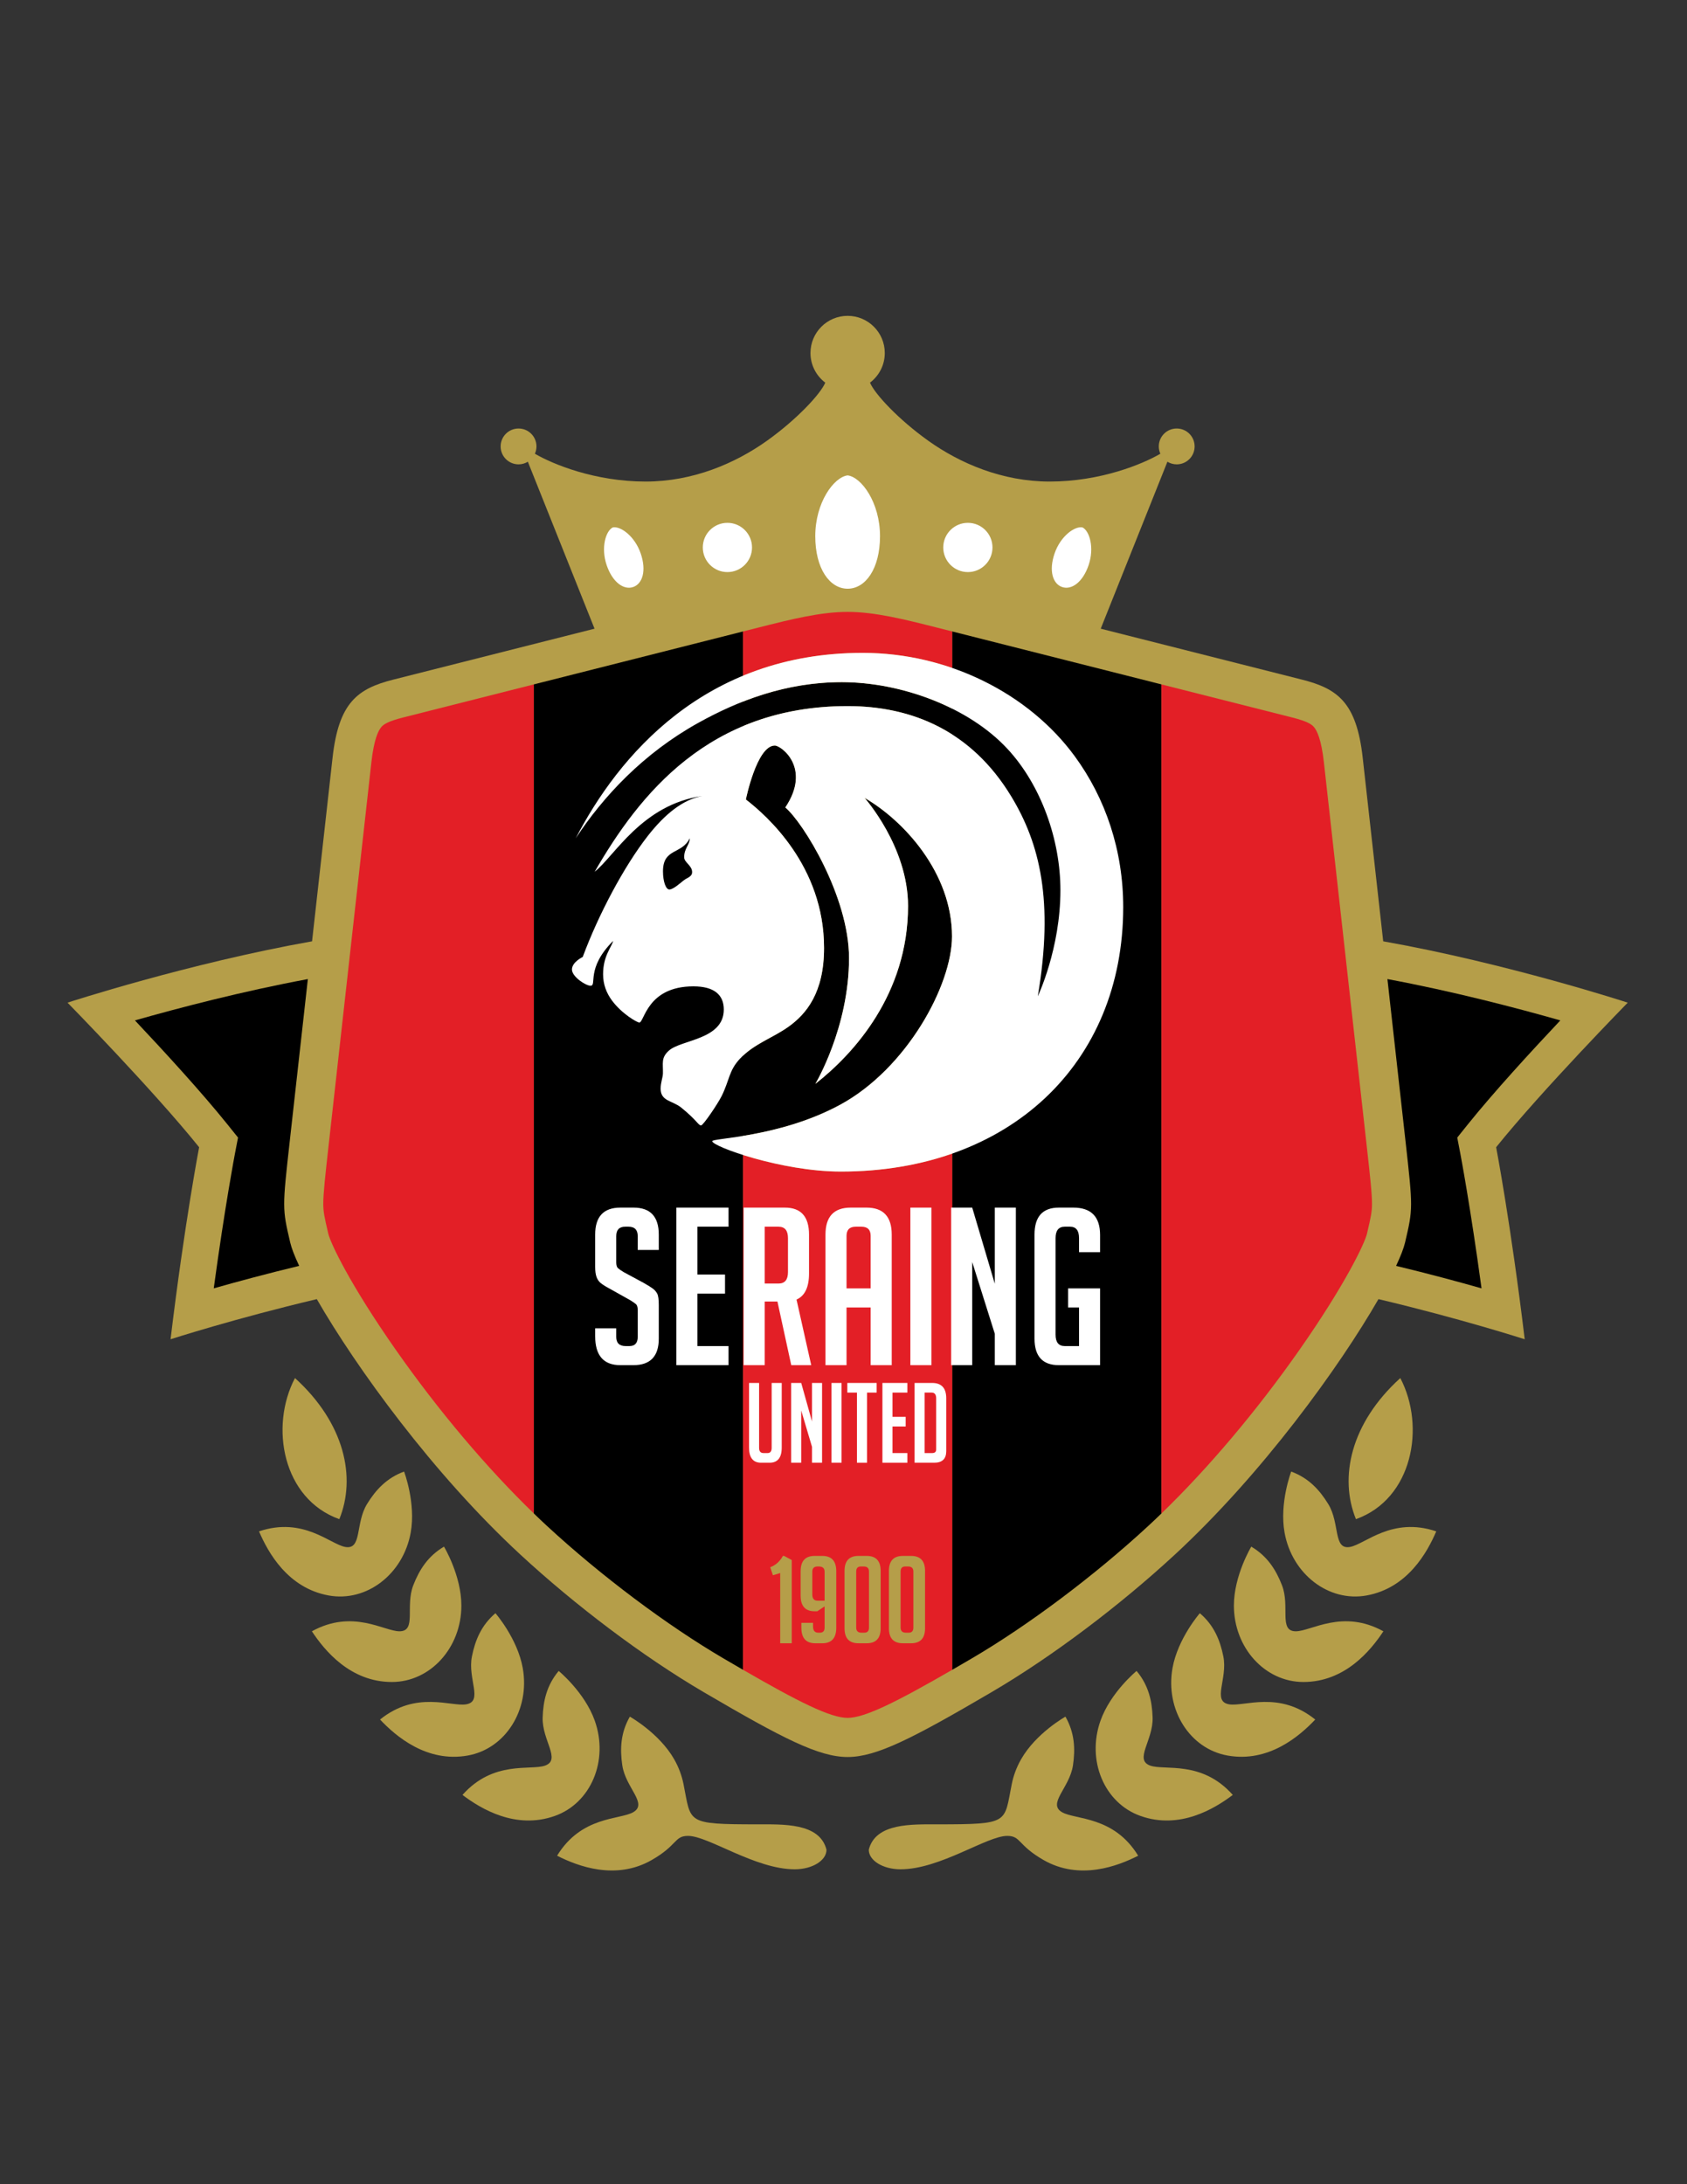 <?xml version="1.0" encoding="iso-8859-1"?>
<!-- Generator: Adobe Illustrator 24.0.1, SVG Export Plug-In . SVG Version: 6.00 Build 0)  -->
<svg version="1.1" id="Layer_1" xmlns="http://www.w3.org/2000/svg" xmlns:xlink="http://www.w3.org/1999/xlink" x="0px" y="0px"
	 viewBox="0 0 612 792" style="enable-background:new 0 0 612 792;" xml:space="preserve">
<rect x="0" y="0" width="612" height="792" fill="#333333" stroke="none"/>
<path style="fill:#B59E49;" d="M590.5,363.568c0,0-43.674-14.255-88.709-22.243l-7.439-66.597
	c-2.233-19.998-9.07-25.017-22.041-28.297l-72.998-18.464l24.193-60.542c0.984,0.6,2.136,0.952,3.373,0.952
	c3.59,0,6.5-2.91,6.5-6.499c0-3.59-2.91-6.5-6.5-6.5c-3.59,0-6.5,2.91-6.5,6.5c0,0.945,0.207,1.841,0.569,2.651
	c-6.523,3.81-21.784,10.085-40.158,10.085c-17.209,0-32.548-6.611-44.023-14.789c-10.843-7.727-19.478-17.014-21.154-21.073
	c3.254-2.46,5.364-6.351,5.364-10.745c0-7.444-6.033-13.478-13.477-13.478s-13.479,6.034-13.479,13.478
	c0,4.393,2.112,8.285,5.365,10.745c-1.676,4.06-10.312,13.346-21.155,21.073c-11.475,8.178-26.813,14.789-44.023,14.789
	c-18.374,0-33.636-6.275-40.159-10.085c0.363-0.81,0.569-1.706,0.569-2.651c0-3.59-2.91-6.5-6.499-6.5c-3.59,0-6.5,2.91-6.5,6.5
	c0,3.589,2.91,6.499,6.5,6.499c1.236,0,2.389-0.352,3.373-0.952l24.194,60.542l-72.999,18.464
	c-12.97,3.281-19.807,8.299-22.04,28.297l-7.438,66.597C68.174,349.313,24.5,363.568,24.5,363.568s31.262,31.904,47.74,52.426
	c0,0-5.316,27.668-10.365,69.628c0,0,23.082-7.457,53.054-14.553c14.192,24.637,42.104,63.304,73.866,92.643
	c19.817,18.305,44.335,36.898,66.618,49.943c28.59,16.737,41.635,23.44,52.086,23.44s23.496-6.702,52.086-23.44
	c22.283-13.045,46.802-31.639,66.618-49.943c31.764-29.34,59.675-68.007,73.867-92.643c29.972,7.097,53.054,14.553,53.054,14.553
	c-5.049-41.96-10.365-69.628-10.365-69.628C559.238,395.473,590.5,363.568,590.5,363.568z"/>
<path d="M105.275,450.525c0.481,2.062,1.592,4.945,3.261,8.487c-11.88,2.868-22.542,5.745-30.993,8.145
	c4.025-29.632,7.613-48.448,7.656-48.674l1.151-5.994l-3.82-4.758c-9.358-11.653-23.089-26.605-33.58-37.729
	c15.815-4.498,38.985-10.57,62.729-14.983l-6.537,58.528C102.393,438.18,102.393,438.18,105.275,450.525z"/>
<path d="M506.464,459.013c1.669-3.542,2.779-6.426,3.262-8.487c2.883-12.346,2.883-12.346,0.131-36.978l-6.536-58.528
	c23.744,4.413,46.914,10.485,62.728,14.983c-10.489,11.124-24.222,26.076-33.578,37.729l-3.82,4.76l1.15,5.992
	c0.043,0.226,3.631,19.042,7.656,48.674C529.006,464.758,518.345,461.881,506.464,459.013z"/>
<path style="fill:#FFFFFF;" d="M272.814,198.512c0,4.932-3.998,8.929-8.93,8.929c-4.931,0-8.928-3.998-8.928-8.929
	c0-4.931,3.997-8.929,8.928-8.929C268.816,189.583,272.814,193.581,272.814,198.512z"/>
<path style="fill:#FFFFFF;" d="M222.301,191.247c-2.521,1.231-4.403,7.295-2.213,13.702c2.122,6.204,6.191,9.077,9.605,7.909
	c3.414-1.168,4.871-5.93,2.749-12.134C230.25,194.317,225.049,190.676,222.301,191.247z"/>
<path style="fill:#FFFFFF;" d="M342.186,198.512c0,4.932,3.998,8.929,8.93,8.929c4.931,0,8.929-3.998,8.929-8.929
	c0-4.931-3.998-8.929-8.929-8.929C346.185,189.583,342.186,193.581,342.186,198.512z"/>
<path style="fill:#FFFFFF;" d="M392.699,191.247c2.522,1.231,4.403,7.295,2.213,13.702c-2.122,6.204-6.191,9.077-9.604,7.909
	c-3.415-1.168-4.871-5.93-2.749-12.134C384.75,194.317,389.951,190.676,392.699,191.247z"/>
<path style="fill:#FFFFFF;" d="M307.499,172.377c-5.01,0.628-11.744,9.856-11.744,22.037c0,11.796,5.253,19.055,11.744,19.055
	c6.492,0,11.745-7.259,11.745-19.055C319.244,182.233,312.51,173.005,307.499,172.377z"/>
<path d="M345.447,228.97v28.001c-12.374-6.177-26.767-9.621-40.068-9.621c-13.216,0-25.13,2.859-35.828,7.058V228.97l-75.895,19.197
	v300.615c1.592,1.539,3.182,3.054,4.762,4.513c19.549,18.059,43.535,36.048,64.161,48.123c2.432,1.423,4.752,2.773,6.973,4.057
	V411.89c9.17-1.504,22.638-4.467,35.217-11.286c24.143-13.086,40.594-43.341,40.594-61.067c0-23.005-17.477-42.008-31.73-50.225
	c0,0,15.78,17.665,15.78,39.183c0,31.92-19.637,53.586-33.621,64.517c0,0,12.211-20.394,12.211-45.596
	c0-22.322-16.676-49.24-23.11-54.623c9.586-14.313-1.486-22.454-3.808-22.454c-6.565,0-10.504,19.564-10.504,19.564
	c7.484,5.777,28.362,24.079,28.362,53.836c0,16.282-6.482,23.925-12.76,28.453c-5.437,3.922-11.634,5.913-16.632,10.598V263.296
	c10.781-4.536,23.285-7.258,37.919-7.258c13.668,0,26.667,3.077,37.977,10.298v339.14c2.222-1.283,4.543-2.634,6.975-4.058
	c20.626-12.075,44.611-30.064,64.16-48.123c1.58-1.459,3.169-2.974,4.762-4.513V248.167L345.447,228.97z"/>
<path style="fill:#E31F26;" d="M138.358,263.599c-1.151,1.328-2.712,4.61-3.617,12.703l-15.504,138.82
	c-1.272,11.39-1.973,17.664-1.959,21.471c0.011,2.886,0.413,4.736,1.808,10.708c0.821,3.517,7.891,18.45,24.502,42.157
	c15.448,22.048,33.051,42.877,50.069,59.324V248.167l-47.49,12.013C140.699,261.562,139.151,262.684,138.358,263.599z"/>
<path style="fill:#E31F26;" d="M345.447,242.213V228.97l-5.651-1.429c-11.525-2.915-22.41-5.669-32.296-5.669
	c-9.885,0-20.771,2.753-32.295,5.669l-5.653,1.43v16.063c12.46-5.162,26.833-8.3,43.39-8.3
	C324.196,236.732,335.196,238.671,345.447,242.213z"/>
<path style="fill:#E31F26;" d="M269.552,418.805v186.67c20.031,11.57,31.707,17.439,37.948,17.439
	c6.241,0,17.917-5.869,37.947-17.438V418.291c-12.128,4.248-25.694,6.528-40.398,6.528
	C292.587,424.819,278.873,421.754,269.552,418.805z"/>
<path style="fill:#E31F26;" d="M495.764,415.122l-15.505-138.819c-0.904-8.094-2.466-11.376-3.617-12.704
	c-0.792-0.916-2.34-2.037-7.808-3.419l-47.49-12.013v300.615c17.018-16.447,34.621-37.276,50.068-59.324
	c16.612-23.707,23.682-38.641,24.504-42.157c1.394-5.972,1.796-7.822,1.807-10.708C497.736,432.786,497.036,426.512,495.764,415.122
	z"/>
<path style="fill:#FFFFFF;" d="M389.9,274.23c-16.662-22.752-45.853-37.497-76.959-37.497c-57.337,0-88.644,37.484-104.088,67.246
	c9.887-15.066,24.509-30.804,44.511-41.891c14.449-8.009,31.706-14.737,52.015-14.737c21.558,0,45.992,9.035,60.033,24.118
	c12.256,13.165,19.279,32.993,19.279,51.333c0,21.253-8.204,38.45-8.204,38.45c5.829-34.588,0.781-55.321-9.66-72.522
	c-14.344-23.63-35.868-32.691-59.356-32.691c-50.418,0-75.656,32.229-91.743,60.06c7.254-5.705,17.136-24.36,39.097-27.476
	c-7.077,1.258-13.688,6.619-19.9,14.588c-8.541,10.959-17.788,28.314-23.53,43.796c0,0-3.905,1.823-3.905,4.545
	c0,2.633,5.034,5.885,6.738,5.885c2.479,0-1.82-6.234,8.21-16.264c-0.542,2.246-3.656,5.405-3.656,12.085
	c0,3.677,1.222,6.823,3.201,9.499c3.668,4.963,9.247,8.031,9.93,8.031c1.838,0,2.757-13.131,19.631-13.131
	c7.534,0,11.03,3.073,11.03,8.404c0,10.997-15.531,10.882-19.956,14.93c-2.868,2.623-2.04,4.488-2.129,8.247
	c-0.036,1.494-0.829,3.287-0.829,5.546c0,4.596,4.31,4.259,7.505,6.862c5.959,4.85,6.104,6.426,7.19,6.426
	c0.737,0,6.023-7.789,7.439-10.641c2.857-5.757,2.599-9.203,6.599-13.488c5.174-5.543,11.927-7.521,17.792-11.752
	c6.277-4.528,12.76-12.17,12.76-28.453c0-29.757-20.878-48.059-28.362-53.836c0,0,3.939-19.564,10.504-19.564
	c2.322,0,13.394,8.141,3.808,22.454c6.434,5.383,23.11,32.301,23.11,54.623c0,25.203-12.211,45.596-12.211,45.596
	c13.984-10.931,33.621-32.597,33.621-64.517c0-21.517-15.78-39.183-15.78-39.183c14.253,8.217,31.73,27.22,31.73,50.225
	c0,17.727-16.451,47.981-40.594,61.067c-21.836,11.837-46.399,12.07-46.399,13.187c0,1.933,25.212,11.029,46.68,11.029
	c60.944,0,102.42-39.06,102.42-95.919C407.47,308.425,401.098,289.52,389.9,274.23z"/>
<path d="M242.81,322.532c-1.27,0-2.298-2.936-2.298-6.565c0-8.535,6.828-6.04,9.717-12.015c0,2.429-2.036,3.611-2.036,6.894
	c0,1.904,2.889,2.955,2.889,5.384c0,1.704-1.729,1.976-3.052,2.998C246.649,320.294,244.254,322.532,242.81,322.532z"/>
<path style="fill:#FFFFFF;" d="M231.351,453.243v-5.014c0-2.279-1.114-3.421-3.342-3.421h-1.194c-2.176,0-3.262,1.142-3.262,3.421
	v9.47c0,1.062,0.211,1.778,0.636,2.148c0.424,0.372,1.114,0.849,2.069,1.433l7.241,3.898c1.591,0.902,2.718,1.605,3.382,2.109
	c0.663,0.505,1.18,1.114,1.552,1.829c0.371,0.717,0.557,2.083,0.557,4.099v12.175c0,6.419-3.078,9.628-9.23,9.628h-4.695
	c-6.101,0-9.151-3.501-9.151-10.504v-2.864h7.639v3.104c0,2.227,1.14,3.342,3.421,3.342h1.353c2.015,0,3.023-1.114,3.023-3.342
	v-9.708c0-1.061-0.212-1.776-0.637-2.148c-0.425-0.37-1.114-0.848-2.069-1.433l-7.241-4.058c-1.591-0.848-2.745-1.564-3.461-2.149
	c-0.716-0.582-1.233-1.338-1.551-2.267c-0.318-0.928-0.478-2.136-0.478-3.621v-11.697c0-6.524,3.05-9.787,9.151-9.787h4.775
	c6.1,0,9.151,3.263,9.151,9.787v5.57H231.351z"/>
<path style="fill:#FFFFFF;" d="M245.354,495.018v-57.133h18.939v6.923h-11.299v17.347h10.026v6.923h-10.026v19.018h11.299v6.923
	H245.354z"/>
<path style="fill:#FFFFFF;" d="M269.782,437.886h14.96c5.835,0,8.752,3.263,8.752,9.787v14.085c0,4.987-1.512,8.143-4.536,9.469
	l5.332,23.792h-7.242l-5.013-23.076h-4.615v23.076h-7.639V437.886z M277.421,465.418h5.013c2.28,0,3.422-1.379,3.422-4.138v-12.334
	c0-2.758-1.142-4.138-3.422-4.138h-5.013V465.418z"/>
<path style="fill:#FFFFFF;" d="M307.102,495.018h-7.639v-47.346c0-6.524,3.05-9.787,9.151-9.787h5.729
	c6.1,0,9.151,3.263,9.151,9.787v47.346h-7.64v-20.928h-8.753V495.018z M315.854,467.169V448.15c0-2.228-1.114-3.342-3.342-3.342
	h-2.069c-2.227,0-3.342,1.113-3.342,3.342v19.019H315.854z"/>
<path style="fill:#FFFFFF;" d="M330.257,495.018v-57.133h7.639v57.133H330.257z"/>
<path style="fill:#FFFFFF;" d="M360.891,465.498v-27.612h7.639v57.133h-7.639V483.64l-8.195-26.02v37.398h-7.64v-57.133h7.64
	L360.891,465.498z"/>
<path style="fill:#FFFFFF;" d="M387.468,474.091v-6.922h11.617v27.85h-14.959c-5.889,0-8.833-3.209-8.833-9.628v-37.718
	c0-6.524,2.944-9.787,8.833-9.787h5.251c6.472,0,9.708,3.315,9.708,9.946v6.207h-7.639v-5.093c0-2.758-1.088-4.138-3.263-4.138
	h-1.91c-2.227,0-3.341,1.38-3.341,4.138v35.012c0,2.759,1.113,4.138,3.341,4.138h5.173v-14.005H387.468z"/>
<path style="fill:#FFFFFF;" d="M283.59,501.46v23.45c0,3.654-1.47,5.48-4.409,5.48h-3.079c-2.915,0-4.372-1.84-4.372-5.52v-23.41
	h3.649v23.531c0,1.264,0.532,1.894,1.596,1.894h1.482c0.988,0,1.483-0.631,1.483-1.894V501.46H283.59z"/>
<path style="fill:#FFFFFF;" d="M294.576,515.441V501.46h3.649v28.931h-3.649v-5.762l-3.915-13.177v18.938h-3.649V501.46h3.649
	L294.576,515.441z"/>
<path style="fill:#FFFFFF;" d="M301.646,530.391V501.46h3.649v28.931H301.646z"/>
<path style="fill:#FFFFFF;" d="M314.532,504.965v25.426h-3.65v-25.426h-3.496v-3.505h10.644v3.505H314.532z"/>
<path style="fill:#FFFFFF;" d="M320.119,530.391V501.46h9.047v3.505h-5.396v8.784h4.789v3.506h-4.789v9.631h5.396v3.505H320.119z"/>
<path style="fill:#FFFFFF;" d="M331.788,530.391V501.46h6.349c3.422,0,5.133,1.853,5.133,5.561v19.18c0,2.794-1.458,4.19-4.372,4.19
	H331.788z M335.438,526.886h2.736c0.963,0,1.444-0.43,1.444-1.29V507.06c0-1.396-0.545-2.096-1.634-2.096h-2.547V526.886z"/>
<path style="fill:#B59E49;" d="M280.389,571.195l-0.971-2.912c1.088-0.412,2.015-0.985,2.78-1.721
	c0.765-0.735,1.368-1.529,1.809-2.383h0.441l2.779,1.5v30.178h-4.191V570.4L280.389,571.195z"/>
<path style="fill:#B59E49;" d="M294.948,588.445v1.279c0,1.529,0.632,2.294,1.897,2.294h0.618c1.118,0,1.676-0.617,1.676-1.852
	v-7.677l-2.647,1.765h-0.971c-3.382,0-5.074-1.882-5.074-5.648v-8.868c0-3.706,1.691-5.559,5.074-5.559h2.78
	c3.382,0,5.074,1.853,5.074,5.559v20.472c0,3.766-1.692,5.648-5.074,5.648h-2.515c-3.382,0-5.074-1.882-5.074-5.648v-1.765H294.948z
	 M299.139,580.416v-10.501c0-1.265-0.691-1.896-2.073-1.896h-0.485c-1.265,0-1.897,0.632-1.897,1.896v8.207
	c0,1.529,0.632,2.294,1.897,2.294H299.139z"/>
<path style="fill:#B59E49;" d="M311.448,595.857c-3.383,0-5.074-1.809-5.074-5.427v-20.824c0-3.618,1.691-5.427,5.074-5.427h2.956
	c3.383,0,5.074,1.809,5.074,5.427v20.824c0,3.618-1.691,5.427-5.074,5.427H311.448z M312.287,568.018
	c-1.119,0-1.677,0.617-1.677,1.852v20.295c0,1.235,0.632,1.852,1.896,1.852h1.06c1.117,0,1.677-0.617,1.677-1.852v-20.295
	c0-1.235-0.634-1.852-1.897-1.852H312.287z"/>
<path style="fill:#B59E49;" d="M327.552,595.857c-3.383,0-5.074-1.809-5.074-5.427v-20.824c0-3.618,1.691-5.427,5.074-5.427h2.956
	c3.382,0,5.074,1.809,5.074,5.427v20.824c0,3.618-1.692,5.427-5.074,5.427H327.552z M328.391,568.018
	c-1.119,0-1.677,0.617-1.677,1.852v20.295c0,1.235,0.632,1.852,1.896,1.852h1.06c1.117,0,1.676-0.617,1.676-1.852v-20.295
	c0-1.235-0.633-1.852-1.897-1.852H328.391z"/>
<path style="fill:#B59E49;" d="M161.071,560.821c-5.801,3.41-8.947,8.371-11.135,13.983c-3.001,7.697,1.287,16.711-5.016,16.711
	c-5.58,0-16.938-8.175-31.776,0c4.596,6.959,13.919,18.383,29.019,18.383c13.935,0,25.211-12.392,25.211-27.706
	C167.373,571.261,161.071,560.821,161.071,560.821z"/>
<path style="fill:#B59E49;" d="M146.587,533.595c-6.315,2.324-10.292,6.647-13.443,11.78c-4.322,7.041-1.704,16.674-7.907,15.554
	c-5.492-0.993-15.216-11.056-31.27-5.65c3.286,7.666,10.429,20.565,25.289,23.249c13.713,2.477,27.012-7.713,29.734-22.783
	C150.934,544.987,146.587,533.595,146.587,533.595z"/>
<path style="fill:#B59E49;" d="M179.731,584.955c-5.121,4.367-7.356,9.799-8.535,15.705c-1.618,8.102,4.171,16.232-2.036,17.327
	c-5.496,0.97-18.102-5.106-31.293,5.523c5.735,6.055,16.902,15.685,31.772,13.06c13.723-2.423,22.673-16.585,20.012-31.667
	C187.752,594.14,179.731,584.955,179.731,584.955z"/>
<path style="fill:#B59E49;" d="M202.679,605.893c-4.327,5.154-5.632,10.882-5.817,16.9c-0.255,8.259,6.801,15.319,0.861,17.427
	c-5.26,1.866-18.697-2.038-29.947,10.628c6.659,5.021,19.266,12.669,33.496,7.619c13.133-4.661,19.615-20.109,14.493-34.543
	C212.11,613.623,202.679,605.893,202.679,605.893z"/>
<path style="fill:#B59E49;" d="M123.099,550.855c6.125-15.014,2.041-34.711-16.094-51.165
	C97.756,517.346,102.561,543.528,123.099,550.855z"/>
<path style="fill:#B59E49;" d="M274.717,661.518c-26.138-0.034-23.925-0.468-26.757-14.59c-0.616-3.068-1.739-6.122-3.4-9.03
	c-5.422-9.491-16.073-15.43-16.073-15.43c-3.346,5.84-3.616,11.708-2.732,17.664c1.212,8.173,9.407,13.873,3.934,16.999
	c-4.846,2.768-18.763,1.305-27.591,15.763c7.442,3.764,21.205,9.058,34.316,1.567c9.454-5.402,8.168-8.758,13.19-8.758
	c7.386,0,24.325,12.113,38.703,12.113c6.369,0,11.522-3.172,11.522-7.091C297.368,660.878,283.961,661.53,274.717,661.518z"/>
<path style="fill:#B59E49;" d="M453.929,560.821c5.802,3.41,8.947,8.371,11.135,13.983c3.002,7.697-1.286,16.711,5.017,16.711
	c5.581,0,16.939-8.175,31.776,0c-4.596,6.959-13.919,18.383-29.02,18.383c-13.935,0-25.211-12.392-25.211-27.706
	C447.626,571.261,453.929,560.821,453.929,560.821z"/>
<path style="fill:#B59E49;" d="M468.413,533.595c6.315,2.324,10.293,6.647,13.442,11.78c4.323,7.041,1.705,16.674,7.906,15.554
	c5.492-0.993,15.217-11.056,31.272-5.65c-3.286,7.666-10.43,20.565-25.29,23.249c-13.713,2.477-27.012-7.713-29.733-22.783
	C464.066,544.987,468.413,533.595,468.413,533.595z"/>
<path style="fill:#B59E49;" d="M435.269,584.955c5.121,4.367,7.356,9.799,8.535,15.705c1.619,8.102-4.171,16.232,2.036,17.327
	c5.496,0.97,18.102-5.106,31.293,5.523c-5.735,6.055-16.901,15.685-31.772,13.06c-13.724-2.423-22.674-16.585-20.013-31.667
	C427.248,594.14,435.269,584.955,435.269,584.955z"/>
<path style="fill:#B59E49;" d="M412.321,605.893c4.327,5.154,5.632,10.882,5.817,16.9c0.254,8.259-6.801,15.319-0.861,17.427
	c5.26,1.866,18.696-2.038,29.945,10.628c-6.658,5.021-19.265,12.669-33.495,7.619c-13.133-4.661-19.614-20.109-14.493-34.543
	C402.89,613.623,412.321,605.893,412.321,605.893z"/>
<path style="fill:#B59E49;" d="M491.901,550.855c-6.125-15.014-2.042-34.711,16.094-51.165
	C517.243,517.346,512.438,543.528,491.901,550.855z"/>
<path style="fill:#B59E49;" d="M340.282,661.518c26.138-0.034,23.925-0.468,26.758-14.59c0.615-3.068,1.738-6.122,3.399-9.03
	c5.422-9.491,16.073-15.43,16.073-15.43c3.347,5.84,3.616,11.708,2.732,17.664c-1.212,8.173-9.406,13.873-3.934,16.999
	c4.845,2.768,18.762,1.305,27.591,15.763c-7.442,3.764-21.205,9.058-34.317,1.567c-9.453-5.402-8.167-8.758-13.19-8.758
	c-7.386,0-24.324,12.113-38.702,12.113c-6.369,0-11.522-3.172-11.522-7.091C317.632,660.878,331.038,661.53,340.282,661.518z"/>
</svg>

